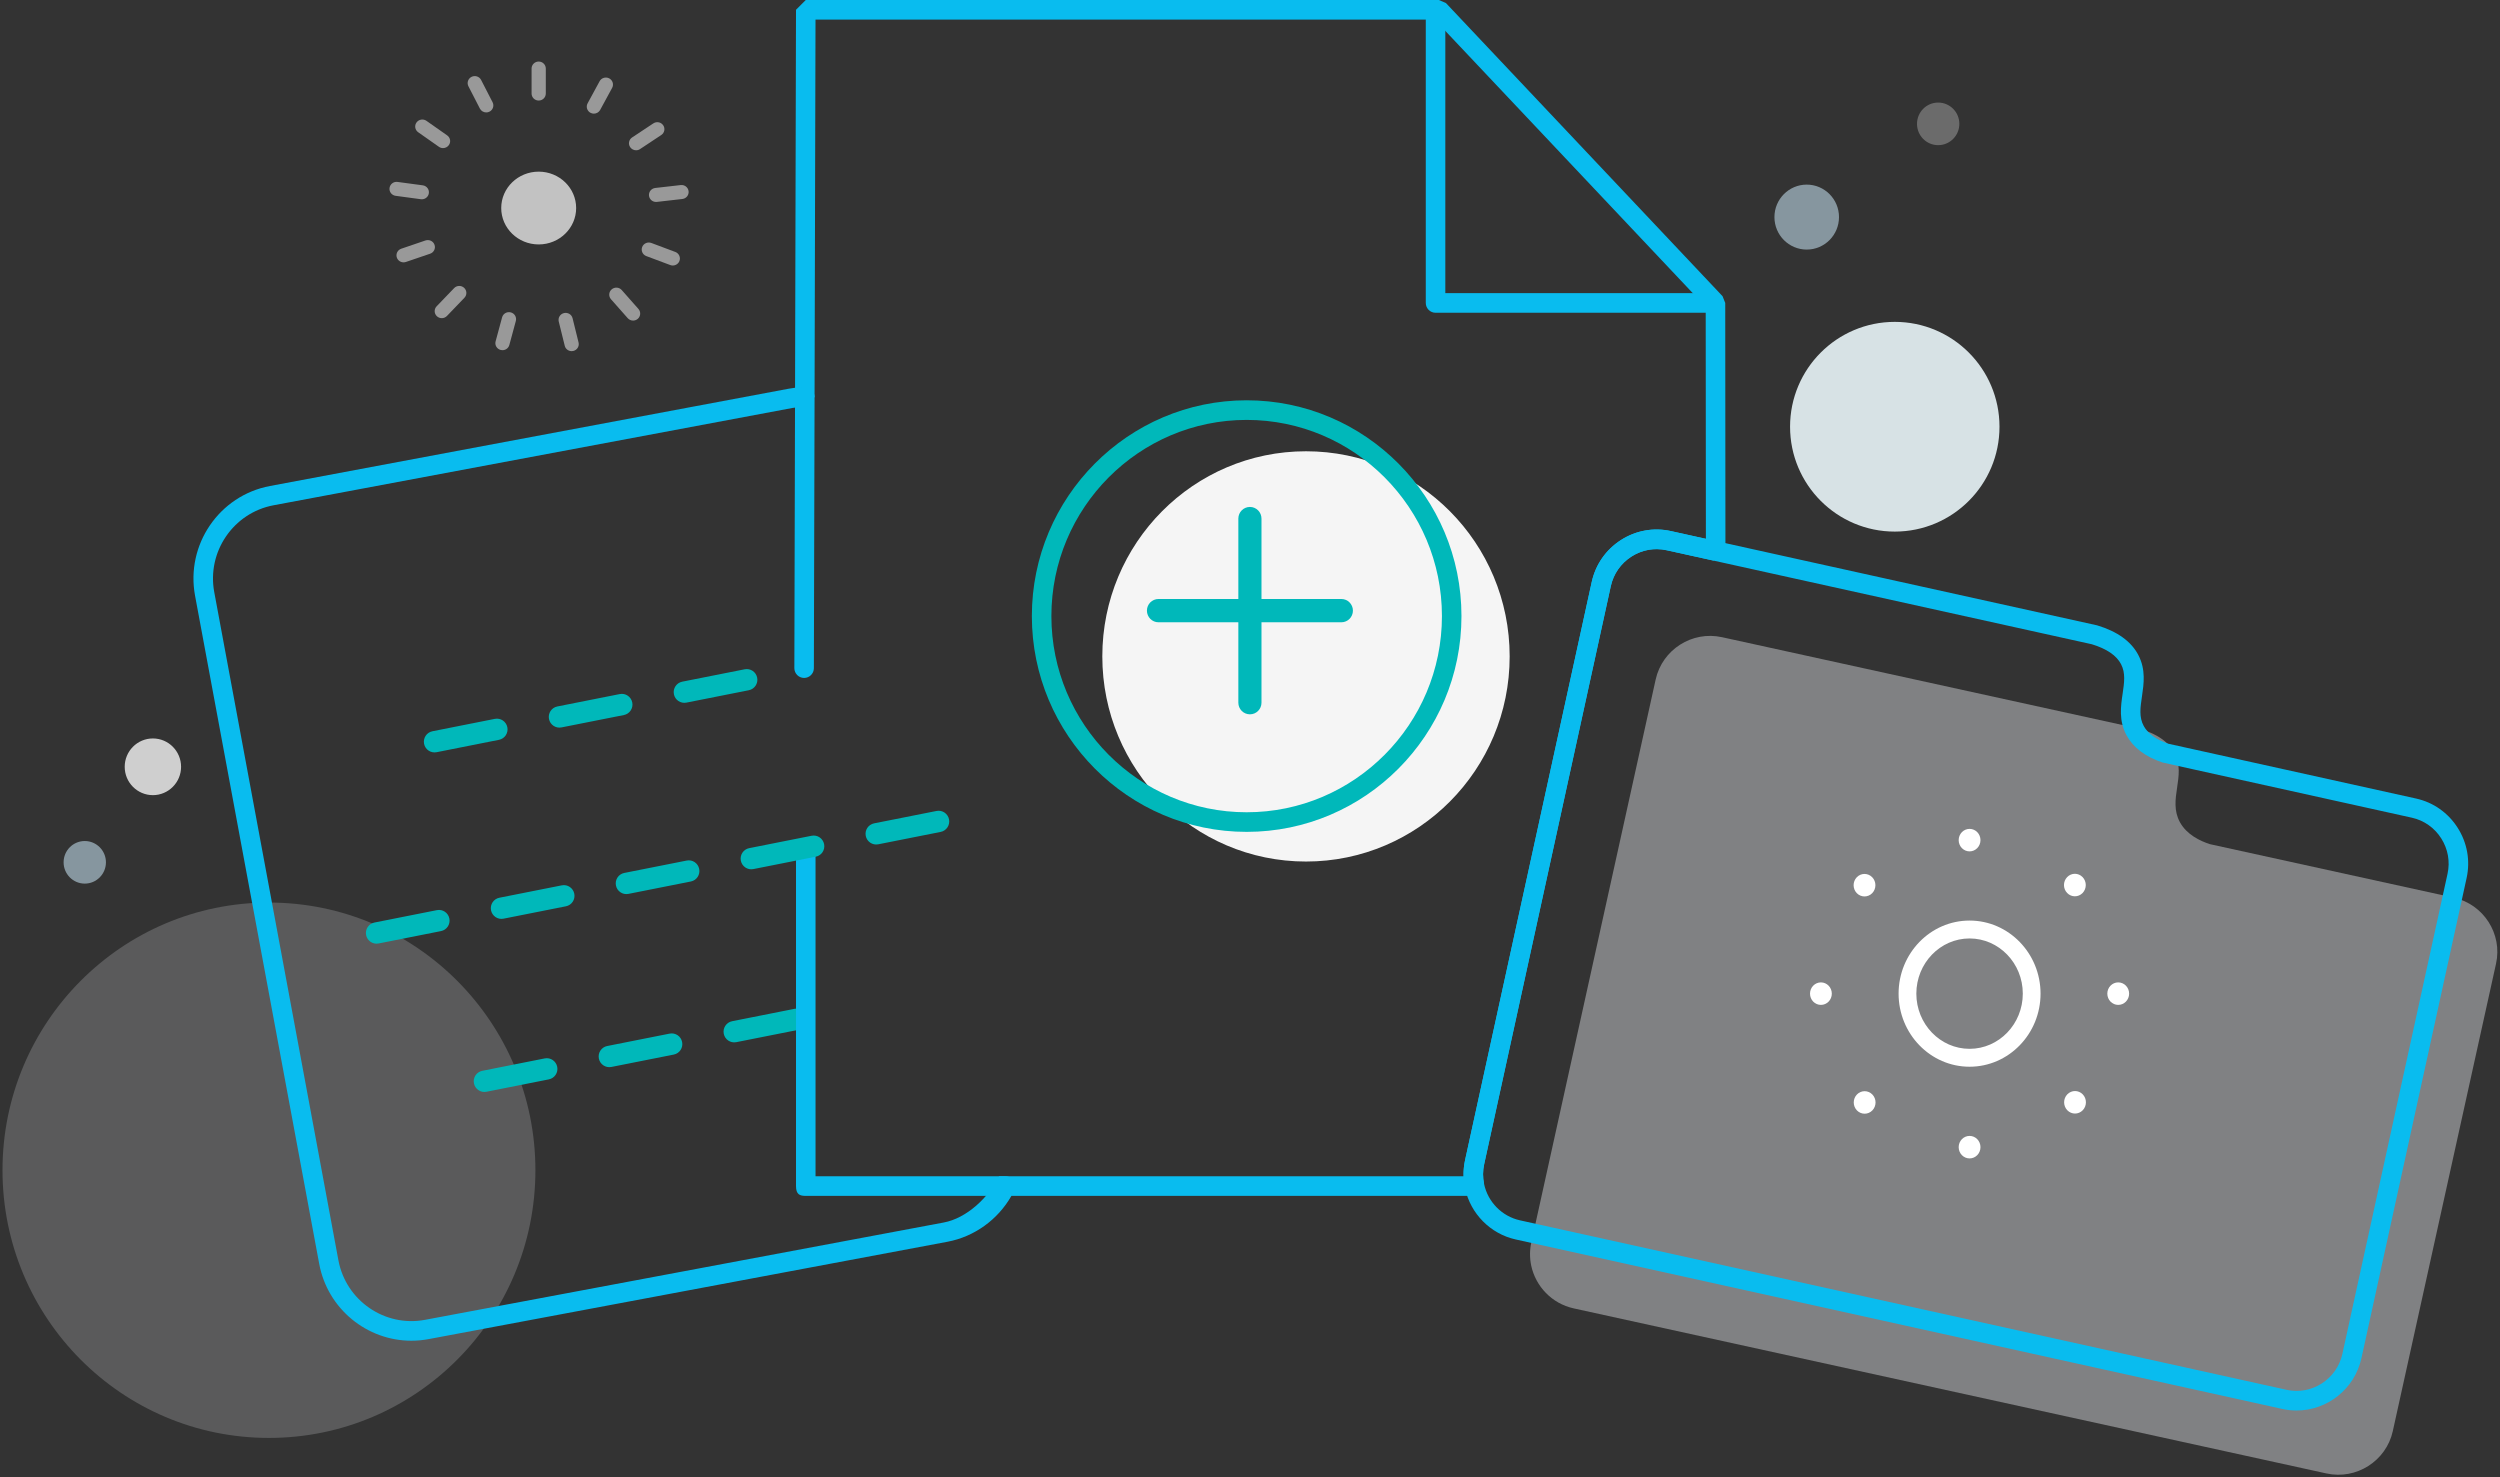 <svg width="220" height="130" viewBox="0 0 220 130" fill="none" xmlns="http://www.w3.org/2000/svg">
<rect x="0" y="0" width="220" height="130" fill="#333333" stroke="none"/>
<g opacity="0.2">
<path d="M23.668 126.537C36.618 126.537 47.116 115.99 47.116 102.981C47.116 89.971 36.618 79.425 23.668 79.425C10.718 79.425 0.22 89.971 0.22 102.981C0.22 115.99 10.718 126.537 23.668 126.537Z" fill="#F3F6FB"/>
</g>
<path d="M166.741 46.78C171.83 46.78 175.955 42.649 175.955 37.553C175.955 32.456 171.83 28.325 166.741 28.325C161.652 28.325 157.526 32.456 157.526 37.553C157.526 42.649 161.652 46.78 166.741 46.78Z" fill="#D7E2E5"/>
<g opacity="0.95">
<path d="M114.927 75.815C124.826 75.815 132.85 67.733 132.85 57.764C132.85 47.794 124.826 39.712 114.927 39.712C105.029 39.712 97.004 47.794 97.004 57.764C97.004 67.733 105.029 75.815 114.927 75.815Z" fill="white"/>
</g>
<path fill-rule="evenodd" clip-rule="evenodd" d="M70.286 90.62L64.79 91.711C64.284 91.811 63.792 91.48 63.691 90.971C63.591 90.462 63.919 89.968 64.425 89.867L69.921 88.776C70.427 88.676 70.919 89.008 71.02 89.516C71.12 90.025 70.792 90.519 70.286 90.62ZM59.294 92.802L53.798 93.893C53.292 93.993 52.8 93.662 52.699 93.153C52.599 92.644 52.927 92.15 53.433 92.049L58.929 90.958C59.435 90.858 59.927 91.189 60.027 91.698C60.128 92.207 59.8 92.701 59.294 92.802ZM48.301 94.984L42.805 96.075C42.3 96.175 41.808 95.844 41.707 95.335C41.606 94.826 41.935 94.332 42.441 94.231L47.937 93.14C48.442 93.04 48.934 93.371 49.035 93.88C49.136 94.389 48.808 94.883 48.301 94.984Z" fill="#00B8BA"/>
<path d="M150.226 27.523H126.328C125.854 27.523 125.469 27.136 125.469 26.66V1.175C125.469 0.698 125.854 0.312 126.328 0.312C126.803 0.312 127.188 0.698 127.188 1.175V25.797H150.226C150.7 25.797 151.085 26.184 151.085 26.66C151.085 27.137 150.701 27.523 150.226 27.523Z" fill="#09BCEF"/>
<path d="M36.199 117.984C32.307 117.984 28.833 115.199 28.091 111.223L17.166 52.428C16.33 47.942 19.286 43.609 23.756 42.768L69.415 34.205C69.6 34.171 69.784 34.143 69.965 34.122C69.988 23.974 70.015 13.83 70.041 3.687L70.049 0.861L70.908 0H126.62L127.243 0.269L151.585 26.066L151.821 26.659L151.838 48.489L150.794 49.332L146.669 48.421C145.598 48.184 144.496 48.382 143.564 48.98C142.632 49.579 141.988 50.502 141.751 51.58L130.608 102.446C130.48 103.022 130.477 103.61 130.6 104.197L129.76 105.238H89.004C87.805 107.341 85.734 108.834 83.369 109.276L37.712 117.843C37.203 117.938 36.698 117.984 36.199 117.984ZM71.765 1.726L71.76 3.691C71.733 14.104 71.705 24.518 71.681 34.935L70.822 35.796C70.474 35.796 70.116 35.831 69.727 35.902L24.071 44.464C20.534 45.13 18.193 48.56 18.855 52.111L29.78 110.906C30.443 114.456 33.859 116.806 37.397 116.146L83.055 107.579C85.065 107.203 87.007 105.379 87.916 103.511H88.488H128.794C128.78 103.028 128.825 102.547 128.93 102.072L140.073 51.208C140.409 49.679 141.321 48.372 142.639 47.525C143.958 46.678 145.522 46.399 147.04 46.735L150.118 47.415L150.102 27.003L126.25 1.726H71.765Z" fill="#09BCEF"/>
<path d="M70.762 59.659C70.761 59.659 70.76 59.659 70.759 59.659C70.285 59.657 69.901 59.27 69.903 58.793L69.963 34.93C69.964 34.454 70.349 34.07 70.822 34.07C70.823 34.07 70.824 34.07 70.825 34.07C71.299 34.071 71.683 34.458 71.682 34.936L71.621 58.798C71.62 59.274 71.235 59.659 70.762 59.659Z" fill="#09BCEF"/>
<path d="M88.488 105.238C88.488 105.238 71.426 105.238 70.908 105.238C70.39 105.238 70.049 105.126 70.049 104.375C70.049 103.624 70.049 74.859 70.049 74.859C70.049 74.382 70.434 73.995 70.908 73.995C71.382 73.995 71.767 74.382 71.767 74.859V103.512H88.488C88.962 103.512 89.347 103.898 89.347 104.375C89.347 104.851 88.962 105.238 88.488 105.238Z" fill="#09BCEF"/>
<g opacity="0.4">
<path d="M219.651 84.805L210.564 125.949C209.982 128.571 207.358 130.24 204.73 129.664L138.487 115.138C136.555 114.714 135.142 113.197 134.749 111.385C134.61 110.725 134.602 110.023 134.758 109.326L145.7 59.789C146.283 57.166 148.907 55.493 151.535 56.073L155.584 56.96L188.299 64.135C190.222 64.706 191.007 65.585 191.366 66.274C192.42 68.291 190.737 70.351 191.834 72.356C192.446 73.465 193.61 74.003 194.466 74.285C201.617 75.853 208.771 77.42 215.921 78.992C218.554 79.569 220.233 82.182 219.651 84.805Z" fill="#F3F6FB"/>
</g>
<path d="M202.098 124.125C201.683 124.125 201.264 124.081 200.843 123.988L133.382 109.073C131.154 108.579 129.403 106.807 128.92 104.557C128.745 103.723 128.749 102.889 128.93 102.073L140.073 51.209C140.409 49.68 141.32 48.373 142.639 47.526C143.958 46.679 145.522 46.4 147.039 46.736L184.54 55.029C186.333 55.567 187.558 56.451 188.18 57.656C188.841 58.931 188.656 60.182 188.493 61.285C188.349 62.26 188.224 63.103 188.648 63.886C189.018 64.562 189.744 65.088 190.804 65.446L193.269 65.991C199.715 67.416 206.164 68.841 212.61 70.27C214.131 70.606 215.433 71.52 216.276 72.847C217.119 74.171 217.397 75.742 217.061 77.269L207.808 119.516C207.204 122.254 204.779 124.125 202.098 124.125ZM145.779 48.323C145.003 48.323 144.239 48.547 143.565 48.98C142.632 49.579 141.988 50.502 141.751 51.58L130.607 102.446C130.48 103.022 130.477 103.61 130.6 104.197C130.941 105.785 132.178 107.038 133.751 107.387L201.211 122.302C203.432 122.793 205.638 121.376 206.129 119.144L215.382 76.896C215.62 75.82 215.422 74.711 214.827 73.776C214.231 72.839 213.313 72.194 212.24 71.957C205.794 70.528 199.345 69.103 192.899 67.677L190.305 67.1C188.797 66.6 187.732 65.797 187.14 64.715C186.439 63.421 186.627 62.152 186.793 61.031C186.935 60.066 187.058 59.232 186.655 58.452C186.258 57.683 185.391 57.092 184.077 56.693L146.669 48.422C146.374 48.356 146.075 48.323 145.779 48.323Z" fill="#09BCEF"/>
<path d="M109.706 73.205C99.283 73.205 90.803 64.687 90.803 54.216C90.803 43.745 99.283 35.226 109.706 35.226C120.129 35.226 128.609 43.745 128.609 54.216C128.609 64.687 120.129 73.205 109.706 73.205ZM109.706 36.952C100.23 36.952 92.522 44.697 92.522 54.216C92.522 63.735 100.23 71.479 109.706 71.479C119.181 71.479 126.89 63.735 126.89 54.216C126.89 44.697 119.181 36.952 109.706 36.952Z" fill="#00B8BA"/>
<path d="M13.454 69.973C14.824 69.973 15.935 68.856 15.935 67.478C15.935 66.101 14.824 64.984 13.454 64.984C12.084 64.984 10.974 66.101 10.974 67.478C10.974 68.856 12.084 69.973 13.454 69.973Z" fill="#CFCFCF"/>
<g opacity="0.8">
<path d="M158.991 21.963C160.56 21.963 161.832 20.683 161.832 19.104C161.832 17.526 160.56 16.246 158.991 16.246C157.422 16.246 156.15 17.526 156.15 19.104C156.15 20.683 157.422 21.963 158.991 21.963Z" fill="#9BAFBA"/>
</g>
<path opacity="0.58" d="M170.559 12.774C171.588 12.774 172.422 11.935 172.422 10.9C172.422 9.865 171.588 9.026 170.559 9.026C169.53 9.026 168.697 9.865 168.697 10.9C168.697 11.935 169.53 12.774 170.559 12.774Z" fill="#949494"/>
<path fill-rule="evenodd" clip-rule="evenodd" d="M77.285 74.299L82.781 73.208C83.287 73.107 83.615 72.613 83.515 72.104C83.414 71.595 82.922 71.264 82.416 71.364L76.92 72.455C76.414 72.555 76.086 73.05 76.186 73.559C76.287 74.067 76.779 74.399 77.285 74.299ZM66.293 76.48L71.789 75.389C72.295 75.289 72.623 74.795 72.522 74.286C72.422 73.777 71.93 73.446 71.424 73.546L65.928 74.637C65.422 74.737 65.094 75.232 65.194 75.74C65.295 76.249 65.787 76.581 66.293 76.48ZM55.3 78.662L60.797 77.571C61.303 77.471 61.631 76.977 61.53 76.468C61.429 75.959 60.937 75.628 60.432 75.728L54.935 76.819C54.43 76.919 54.101 77.414 54.202 77.922C54.303 78.431 54.795 78.763 55.3 78.662ZM44.308 80.844L49.804 79.753C50.31 79.653 50.639 79.159 50.538 78.65C50.437 78.141 49.945 77.809 49.439 77.91L43.943 79.001C43.438 79.101 43.109 79.596 43.21 80.104C43.31 80.613 43.802 80.945 44.308 80.844ZM33.316 83.026L38.812 81.935C39.318 81.835 39.646 81.34 39.545 80.832C39.445 80.323 38.953 79.991 38.447 80.092L32.951 81.183C32.445 81.283 32.117 81.777 32.217 82.286C32.318 82.795 32.81 83.126 33.316 83.026Z" fill="#00B8BA"/>
<path fill-rule="evenodd" clip-rule="evenodd" d="M65.898 60.74L60.402 61.831C59.896 61.931 59.404 61.6 59.303 61.091C59.203 60.582 59.531 60.088 60.037 59.987L65.533 58.897C66.039 58.796 66.531 59.128 66.631 59.636C66.732 60.145 66.404 60.639 65.898 60.74ZM54.906 62.922L49.409 64.013C48.904 64.113 48.412 63.782 48.311 63.273C48.21 62.764 48.539 62.27 49.044 62.169L54.541 61.078C55.046 60.978 55.538 61.31 55.639 61.818C55.74 62.327 55.412 62.821 54.906 62.922ZM43.913 65.104L38.417 66.195C37.911 66.295 37.419 65.964 37.319 65.455C37.218 64.946 37.547 64.452 38.052 64.351L43.548 63.26C44.054 63.16 44.546 63.491 44.647 64C44.748 64.509 44.419 65.003 43.913 65.104Z" fill="#00B8BA"/>
<path opacity="0.7" d="M47.404 21.51C49.225 21.51 50.701 20.076 50.701 18.307C50.701 16.539 49.225 15.105 47.404 15.105C45.584 15.105 44.108 16.539 44.108 18.307C44.108 20.076 45.584 21.51 47.404 21.51Z" fill="white"/>
<path opacity="0.5" d="M47.404 8.848C47.059 8.848 46.779 8.572 46.779 8.231V6.032C46.779 5.692 47.059 5.416 47.404 5.416C47.749 5.416 48.03 5.692 48.03 6.032V8.231C48.03 8.572 47.75 8.848 47.404 8.848Z" fill="white"/>
<path opacity="0.5" d="M52.261 10.001C52.161 10.001 52.06 9.977 51.966 9.928C51.661 9.767 51.547 9.393 51.71 9.093L52.765 7.15C52.928 6.85 53.307 6.737 53.612 6.897C53.916 7.058 54.031 7.432 53.868 7.733L52.813 9.675C52.7 9.882 52.484 10.001 52.261 10.001Z" fill="white"/>
<path opacity="0.5" d="M55.976 13.224C55.775 13.224 55.577 13.129 55.456 12.952C55.263 12.669 55.339 12.286 55.626 12.096L57.494 10.858C57.781 10.668 58.169 10.742 58.362 11.025C58.555 11.308 58.479 11.691 58.192 11.881L56.324 13.119C56.217 13.191 56.096 13.224 55.976 13.224Z" fill="white"/>
<path opacity="0.5" d="M57.733 17.771C57.419 17.771 57.149 17.54 57.112 17.226C57.072 16.887 57.318 16.581 57.661 16.542L59.903 16.286C60.246 16.245 60.557 16.489 60.596 16.827C60.636 17.166 60.39 17.472 60.047 17.511L57.805 17.767C57.781 17.77 57.757 17.771 57.733 17.771Z" fill="white"/>
<path opacity="0.5" d="M59.206 23.365C59.132 23.365 59.057 23.352 58.984 23.325L56.874 22.535C56.551 22.414 56.389 22.057 56.511 21.739C56.634 21.421 56.995 21.261 57.318 21.381L59.428 22.172C59.751 22.293 59.913 22.649 59.791 22.967C59.696 23.213 59.458 23.365 59.206 23.365Z" fill="white"/>
<path opacity="0.5" d="M55.712 28.211C55.537 28.211 55.364 28.139 55.24 27.999L53.767 26.334C53.54 26.077 53.567 25.687 53.828 25.464C54.089 25.24 54.484 25.267 54.711 25.523L56.183 27.189C56.41 27.445 56.383 27.835 56.123 28.059C56.004 28.161 55.858 28.211 55.712 28.211Z" fill="white"/>
<path opacity="0.5" d="M50.305 30.901C50.023 30.901 49.767 30.712 49.698 30.43L49.17 28.296C49.089 27.965 49.294 27.631 49.63 27.55C49.965 27.471 50.304 27.672 50.386 28.004L50.913 30.138C50.995 30.469 50.789 30.803 50.454 30.884C50.404 30.895 50.354 30.901 50.305 30.901Z" fill="white"/>
<path opacity="0.5" d="M44.218 30.816C44.165 30.816 44.11 30.809 44.056 30.795C43.722 30.707 43.524 30.369 43.613 30.041L44.185 27.927C44.273 27.597 44.617 27.402 44.95 27.49C45.284 27.577 45.483 27.915 45.394 28.244L44.822 30.358C44.748 30.634 44.495 30.816 44.218 30.816Z" fill="white"/>
<path opacity="0.5" d="M38.877 27.998C38.722 27.998 38.568 27.941 38.447 27.829C38.196 27.594 38.185 27.204 38.422 26.957L39.961 25.356C40.198 25.108 40.594 25.098 40.845 25.332C41.096 25.566 41.107 25.956 40.869 26.204L39.331 27.805C39.208 27.933 39.042 27.998 38.877 27.998Z" fill="white"/>
<path opacity="0.5" d="M35.516 23.087C35.256 23.087 35.014 22.927 34.924 22.672C34.811 22.349 34.985 21.998 35.311 21.887L37.443 21.161C37.77 21.052 38.126 21.221 38.238 21.543C38.351 21.865 38.178 22.216 37.851 22.327L35.719 23.053C35.652 23.076 35.583 23.087 35.516 23.087Z" fill="white"/>
<path opacity="0.5" d="M37.12 17.537C37.092 17.537 37.063 17.535 37.035 17.531L34.815 17.232C34.472 17.186 34.233 16.875 34.279 16.538C34.326 16.2 34.641 15.961 34.984 16.01L37.204 16.309C37.546 16.355 37.786 16.666 37.739 17.003C37.696 17.313 37.428 17.537 37.12 17.537Z" fill="white"/>
<path opacity="0.5" d="M38.987 13.033C38.861 13.033 38.734 12.996 38.624 12.918L36.8 11.637C36.519 11.44 36.453 11.055 36.654 10.777C36.854 10.5 37.245 10.435 37.527 10.633L39.351 11.914C39.632 12.111 39.698 12.496 39.497 12.774C39.375 12.943 39.182 13.033 38.987 13.033Z" fill="white"/>
<path opacity="0.5" d="M42.79 9.894C42.562 9.894 42.342 9.771 42.231 9.556L41.221 7.592C41.064 7.288 41.188 6.917 41.496 6.763C41.804 6.608 42.18 6.731 42.337 7.034L43.347 8.998C43.504 9.302 43.38 9.673 43.072 9.827C42.982 9.873 42.885 9.894 42.79 9.894Z" fill="white"/>
<g opacity="0.8">
<path d="M7.459 77.758C8.488 77.758 9.322 76.919 9.322 75.884C9.322 74.849 8.488 74.01 7.459 74.01C6.431 74.01 5.597 74.849 5.597 75.884C5.597 76.919 6.431 77.758 7.459 77.758Z" fill="#9BAFBA"/>
</g>
<path d="M173.322 93.872C169.879 93.872 167.076 90.987 167.076 87.44C167.076 83.894 169.879 81.009 173.322 81.009C176.766 81.009 179.568 83.894 179.568 87.44C179.568 90.987 176.766 93.872 173.322 93.872ZM173.322 82.584C170.74 82.584 168.638 84.763 168.638 87.44C168.638 90.118 170.74 92.297 173.322 92.297C175.905 92.297 178.006 90.118 178.006 87.44C178.006 84.763 175.905 82.584 173.322 82.584Z" fill="white"/>
<path d="M173.323 101.941C173.853 101.941 174.282 101.497 174.282 100.95C174.282 100.404 173.853 99.96 173.323 99.96C172.793 99.96 172.363 100.404 172.363 100.95C172.363 101.497 172.793 101.941 173.323 101.941Z" fill="white"/>
<path d="M183.28 97.703C183.654 97.316 183.654 96.689 183.28 96.302C182.905 95.915 182.298 95.915 181.923 96.302C181.549 96.689 181.549 97.316 181.923 97.703C182.298 98.09 182.905 98.09 183.28 97.703Z" fill="white"/>
<path d="M186.404 88.431C186.934 88.431 187.363 87.988 187.363 87.441C187.363 86.894 186.934 86.45 186.404 86.45C185.874 86.45 185.444 86.894 185.444 87.441C185.444 87.988 185.874 88.431 186.404 88.431Z" fill="white"/>
<path d="M183.267 78.585C183.642 78.198 183.642 77.571 183.267 77.184C182.893 76.797 182.285 76.797 181.911 77.184C181.536 77.571 181.536 78.198 181.911 78.585C182.285 78.972 182.892 78.972 183.267 78.585Z" fill="white"/>
<path d="M173.323 74.922C173.853 74.922 174.282 74.478 174.282 73.931C174.282 73.384 173.853 72.941 173.323 72.941C172.793 72.941 172.363 73.385 172.363 73.931C172.363 74.479 172.793 74.922 173.323 74.922Z" fill="white"/>
<path d="M164.755 78.598C165.13 78.211 165.13 77.584 164.755 77.197C164.381 76.81 163.773 76.81 163.398 77.197C163.024 77.584 163.024 78.211 163.398 78.598C163.773 78.984 164.381 78.984 164.755 78.598Z" fill="white"/>
<path d="M160.241 88.431C160.77 88.431 161.2 87.988 161.2 87.441C161.2 86.894 160.77 86.45 160.241 86.45C159.711 86.45 159.281 86.894 159.281 87.441C159.281 87.988 159.711 88.431 160.241 88.431Z" fill="white"/>
<path d="M164.767 97.716C165.142 97.329 165.142 96.702 164.767 96.315C164.393 95.928 163.785 95.928 163.41 96.315C163.036 96.702 163.036 97.329 163.41 97.716C163.785 98.103 164.393 98.103 164.767 97.716Z" fill="white"/>
<path d="M118.039 54.761H101.947C101.385 54.761 100.929 54.302 100.929 53.736C100.929 53.17 101.385 52.711 101.947 52.711H118.039C118.601 52.711 119.057 53.17 119.057 53.736C119.057 54.302 118.601 54.761 118.039 54.761Z" fill="#00B8BA"/>
<path d="M109.993 62.861C109.431 62.861 108.974 62.402 108.974 61.836V45.636C108.974 45.07 109.431 44.611 109.993 44.611C110.555 44.611 111.011 45.07 111.011 45.636V61.836C111.011 62.402 110.555 62.861 109.993 62.861Z" fill="#00B8BA"/>
</svg>
